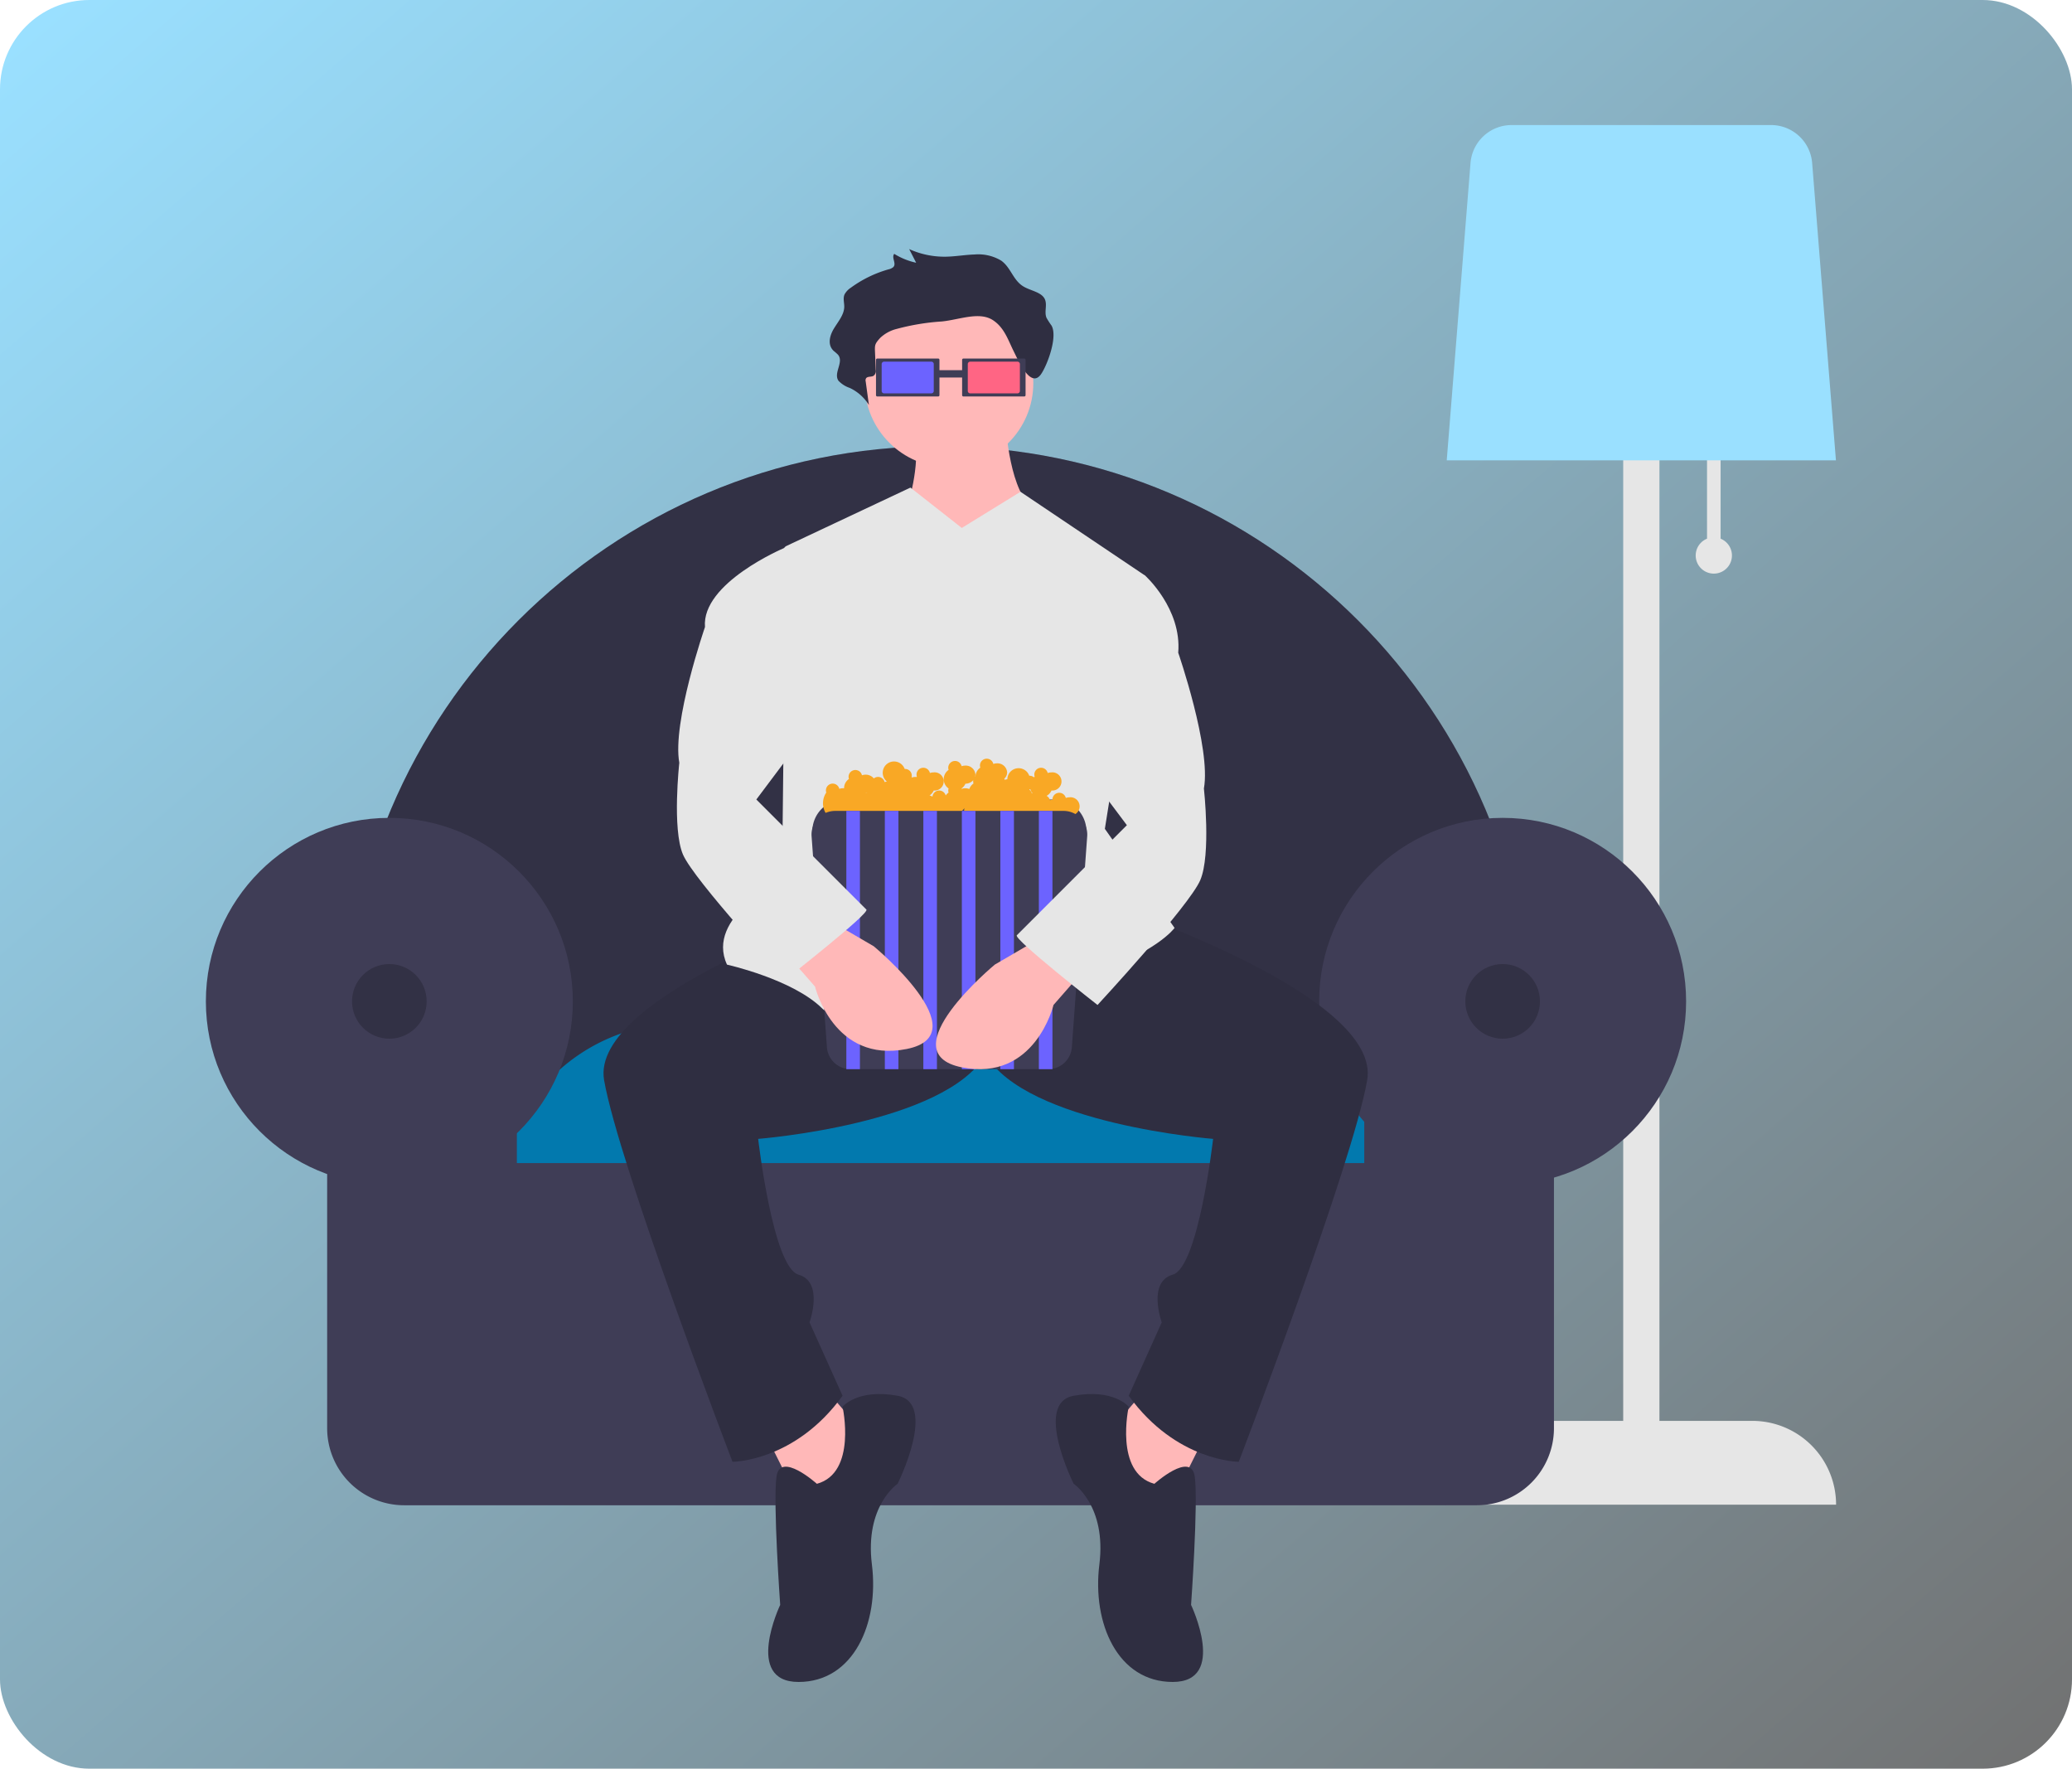 <svg xmlns="http://www.w3.org/2000/svg" xmlns:xlink="http://www.w3.org/1999/xlink" width="464" height="396" viewBox="0 0 464 396">
  <defs>
    <style>
      .cls-1 {
        fill: url(#linear-gradient);
      }

      .cls-2 {
        fill: #e6e6e6;
      }

      .cls-3 {
        fill: #9ae0ff;
      }

      .cls-4 {
        fill: #3f3d56;
      }

      .cls-5 {
        opacity: 0.2;
      }

      .cls-6 {
        fill: #0279ae;
      }

      .cls-7 {
        fill: #ffb8b8;
      }

      .cls-8 {
        fill: #2f2e41;
      }

      .cls-9 {
        fill: #ff6584;
      }

      .cls-10 {
        fill: #6c63ff;
      }

      .cls-11 {
        fill: #f9a825;
      }
    </style>
    <linearGradient id="linear-gradient" y1="0.031" x2="1" y2="1" gradientUnits="objectBoundingBox">
      <stop offset="0" stop-color="#9ae0ff"/>
      <stop offset="1" stop-color="#717171"/>
    </linearGradient>
  </defs>
  <g id="Group_360" data-name="Group 360" transform="translate(-379 -3589)">
    <rect id="Rectangle_51" data-name="Rectangle 51" class="cls-1" width="464" height="396" rx="20" transform="translate(379 3589)"/>
    <g id="Group_357" data-name="Group 357" transform="translate(425.103 3617)">
      <path id="Path_385" data-name="Path 385" class="cls-2" d="M903.464,269.947V250.375h-3.043v19.572a4.058,4.058,0,1,0,3.043,0Z" transform="translate(-564.256 -177.337)"/>
      <path id="Path_386" data-name="Path 386" class="cls-2" d="M856.359,432.966h-20.8V180.375h-8.115V432.966h-20.8a18.767,18.767,0,0,0-18.767,18.767h87.24a18.767,18.767,0,0,0-18.767-18.767Z" transform="translate(-510.05 -142.841)"/>
      <path id="Path_387" data-name="Path 387" class="cls-3" d="M787.968,181.442h87.156l-5.33-66.617a9.23,9.23,0,0,0-9.153-8.45H802.45a9.23,9.23,0,0,0-9.153,8.45Z" transform="translate(-510.091 -106.375)"/>
      <path id="Path_388" data-name="Path 388" class="cls-4" d="M301.213,408.3H567.235v-27.16c0-73.342-59.669-133.011-133.011-133.011S301.213,307.794,301.213,381.136Z" transform="translate(-270.224 -176.228)"/>
      <path id="Path_389" data-name="Path 389" class="cls-5" d="M301.213,408.3H567.235v-27.16c0-73.342-59.669-133.011-133.011-133.011S301.213,307.794,301.213,381.136Z" transform="translate(-270.224 -176.228)"/>
      <path id="Path_390" data-name="Path 390" class="cls-6" d="M369.188,543.2H573.915a41.134,41.134,0,0,0-41.081-40.391H410.269A41.134,41.134,0,0,0,369.188,543.2Z" transform="translate(-303.721 -301.735)"/>
      <circle id="Ellipse_41" data-name="Ellipse 41" class="cls-4" cx="41.087" cy="41.087" r="41.087" transform="translate(0 155.116)"/>
      <circle id="Ellipse_42" data-name="Ellipse 42" class="cls-4" cx="41.087" cy="41.087" r="41.087" transform="translate(249.308 155.116)"/>
      <path id="Path_391" data-name="Path 391" class="cls-4" d="M525.909,534.392v15.32H336.141v-15.32H293.662v74.673a17.251,17.251,0,0,0,17.251,17.251H551.137a17.251,17.251,0,0,0,17.251-17.251V534.392Z" transform="translate(-266.502 -317.297)"/>
      <circle id="Ellipse_43" data-name="Ellipse 43" class="cls-5" cx="8.357" cy="8.357" r="8.357" transform="translate(32.73 187.846)"/>
      <circle id="Ellipse_44" data-name="Ellipse 44" class="cls-5" cx="8.357" cy="8.357" r="8.357" transform="translate(282.039 187.846)"/>
      <path id="Path_392" data-name="Path 392" class="cls-7" d="M571.742,238.616s.821,15.609,6.572,18.9,0,25.468,0,25.468L551.2,283.8l-1.643-26.289s3.286-10.68,1.643-15.609S571.742,238.616,571.742,238.616Z" transform="translate(-392.606 -171.412)"/>
      <path id="Path_393" data-name="Path 393" class="cls-7" d="M403.529,560.1l-9.858,11.5,15.609,14.788,8.215-16.431Z" transform="translate(-193.997 -276.012)"/>
      <path id="Path_394" data-name="Path 394" class="cls-7" d="M261.862,560.1l9.859,11.5-15.609,14.788L247.9,569.961Z" transform="translate(-122.16 -276.012)"/>
      <path id="Path_395" data-name="Path 395" class="cls-8" d="M598,445.479s59.151,19.717,55.865,38.612-28.754,85.44-28.754,85.44-13.966,0-24.646-14.788l7.394-16.431s-3.286-9.037,2.465-10.68,9.037-30.4,9.037-30.4-41.9-3.286-50.936-18.9l-16.431-39.434Z" transform="translate(-393.804 -270.243)"/>
      <path id="Path_396" data-name="Path 396" class="cls-8" d="M471.671,445.479S412.52,465.2,415.806,484.091s28.754,85.44,28.754,85.44,13.966,0,24.646-14.788l-7.394-16.431s3.286-9.037-2.465-10.68-9.037-30.4-9.037-30.4,41.9-3.286,50.936-18.9l16.431-39.434Z" transform="translate(-326.628 -270.243)"/>
      <path id="Path_397" data-name="Path 397" class="cls-8" d="M637.43,686.627s8.215-7.394,9.037-1.643-.822,28.754-.822,28.754,8.215,17.252-4.108,17.252-18.074-13.145-16.431-26.289-5.751-18.074-5.751-18.074-9.037-18.074,0-19.717,12.323,2.465,12.323,2.465S628.393,684.162,637.43,686.627Z" transform="translate(-425.022 -382.409)"/>
      <path id="Path_398" data-name="Path 398" class="cls-8" d="M499.29,686.627s-8.215-7.394-9.037-1.643.822,28.754.822,28.754-8.216,17.253,4.108,17.253,18.074-13.145,16.431-26.289,5.751-18.074,5.751-18.074,9.037-18.074,0-19.717-12.323,2.465-12.323,2.465S508.327,684.162,499.29,686.627Z" transform="translate(-362.463 -382.409)"/>
      <circle id="Ellipse_45" data-name="Ellipse 45" class="cls-7" cx="18.895" cy="18.895" r="18.895" transform="translate(147.506 38.861)"/>
      <path id="Path_399" data-name="Path 399" class="cls-2" d="M521.913,275.444l-11.5-9.037-27.932,13.145-.822,74.76s-17.252,8.215-12.323,18.9c0,0,14.788,3.286,21.36,9.858s43.542-2.465,59.151-7.394,19.717-10.68,19.717-10.68L553.953,342.81l9.037-56.686-27.93-18.777Z" transform="translate(-352.635 -185.237)"/>
      <path id="Path_400" data-name="Path 400" class="cls-8" d="M565.219,178.25a16.594,16.594,0,0,1-1.127-1.748c-.586-1.427.34-3.109-.525-4.441-.883-1.36-3.124-1.647-4.648-2.571-2.349-1.424-2.776-4.217-4.976-5.786a9.96,9.96,0,0,0-5.966-1.37c-2.119.064-4.209.448-6.329.49a19.082,19.082,0,0,1-8.307-1.7l1.564,3.059a15.61,15.61,0,0,1-4.909-1.99c-.692.858.574,2.16-.211,2.965a2.518,2.518,0,0,1-1.108.514,26.5,26.5,0,0,0-8.388,4.092,4.214,4.214,0,0,0-1.411,1.49c-.408.9-.046,1.9-.077,2.861-.056,1.745-1.388,3.267-2.334,4.839s-1.456,3.61-.054,4.945a12.733,12.733,0,0,1,.98.864c1.4,1.657-1.082,4.084.117,5.843a6.223,6.223,0,0,0,2.514,1.6,10.047,10.047,0,0,1,4.3,3.831l-.721-5.289a.872.872,0,0,1,.143-.77c.349-.356,1.08-.214,1.562-.449a1.294,1.294,0,0,0,.549-1.352l-.162-3.84c-.073-1.727-.093-1.956,1.179-3.35a8.252,8.252,0,0,1,3.69-1.993,51.343,51.343,0,0,1,10.07-1.663c3.961-.388,8.421-2.309,11.5-.269,2.518,1.67,3.355,4.416,4.568,6.851,1.091,2.189,3.889,8.633,6.219,5.145C564.379,186.866,566.617,180.69,565.219,178.25Z" transform="translate(-375.845 -133.355)"/>
      <path id="Path_401" data-name="Path 401" class="cls-4" d="M574.3,209.438a.294.294,0,0,0-.294.293v7.911a.294.294,0,0,0,.294.293h13.618a.294.294,0,0,0,.294-.293v-7.911a.294.294,0,0,0-.294-.293Z" transform="translate(-404.652 -157.163)"/>
      <path id="Path_402" data-name="Path 402" class="cls-9" d="M577.052,210.813a.548.548,0,0,0-.547.547v6.009a.548.548,0,0,0,.547.547h10.575a.548.548,0,0,0,.547-.547V211.36a.548.548,0,0,0-.547-.547Z" transform="translate(-405.884 -157.841)"/>
      <rect id="Rectangle_44" data-name="Rectangle 44" class="cls-4" width="7.094" height="1.643" transform="translate(162.705 54.881)"/>
      <path id="Path_403" data-name="Path 403" class="cls-4" d="M536.277,209.438a.294.294,0,0,0-.294.293v7.911a.294.294,0,0,0,.294.293H549.9a.294.294,0,0,0,.293-.293v-7.911a.294.294,0,0,0-.293-.293Z" transform="translate(-385.916 -157.163)"/>
      <path id="Path_404" data-name="Path 404" class="cls-10" d="M539.031,210.813a.548.548,0,0,0-.547.547v6.009a.548.548,0,0,0,.547.547h10.574a.548.548,0,0,0,.547-.547V211.36a.548.548,0,0,0-.547-.547Z" transform="translate(-387.148 -157.841)"/>
      <path id="Path_405" data-name="Path 405" class="cls-4" d="M274.87,297.75h47.171a7.1,7.1,0,0,1,7.1,7.1H267.769a7.1,7.1,0,0,1,7.1-7.1Z" transform="translate(-131.954 -146.728)"/>
      <path id="Path_406" data-name="Path 406" class="cls-11" d="M567.406,394.731a2.518,2.518,0,0,0-.811.138,1.519,1.519,0,0,0-2.993.369c0,.008,0,.015,0,.022a2.6,2.6,0,0,0-.56.116,1.527,1.527,0,0,0-.752-.969,2.545,2.545,0,0,0,1.1-1.2,2.039,2.039,0,1,0-.042-4.054,2.52,2.52,0,0,0-.811.138,1.517,1.517,0,1,0-2.916.824c-.061.042-.117.09-.174.137a1.44,1.44,0,0,0-1.037-.345,2.526,2.526,0,0,0-4.911.786,2.6,2.6,0,0,0-.6.119,1.519,1.519,0,0,0-.087-.25,1.906,1.906,0,0,0,.645-1.409,2.167,2.167,0,0,0-2.282-2.029,2.517,2.517,0,0,0-.811.138,1.517,1.517,0,1,0-2.916.824,2.529,2.529,0,0,0-1.084,1.962c-.021.019-.046.035-.066.055a1.8,1.8,0,0,0,.059-.443,2.167,2.167,0,0,0-2.283-2.029,2.517,2.517,0,0,0-.811.138,1.517,1.517,0,1,0-2.916.824,2.529,2.529,0,0,0,0,4.162,1.384,1.384,0,0,0,0,.91,2.562,2.562,0,0,0-.649.655,1.512,1.512,0,0,0-2.963.256,2.416,2.416,0,0,0-.652-.263,2.55,2.55,0,0,0,.932-1.107,2.039,2.039,0,1,0-.042-4.054,2.519,2.519,0,0,0-.811.138,1.517,1.517,0,1,0-2.916.824c-.032.023-.062.049-.093.073-.079-.007-.156-.021-.237-.021a2.516,2.516,0,0,0-.811.138c-.01-.038-.025-.074-.038-.111a1.495,1.495,0,0,0-1.553-1.809,2.534,2.534,0,1,0-3.982,2.823,2.624,2.624,0,0,0-.514.112,1.508,1.508,0,0,0-2.415-.816,2.372,2.372,0,0,0-1.846-.844,2.515,2.515,0,0,0-.811.138,1.517,1.517,0,1,0-2.916.824,2.53,2.53,0,0,0-1.091,2.081c0,.008,0,.015,0,.023a2.1,2.1,0,0,0-1.067.115,1.517,1.517,0,1,0-2.916.824,4.276,4.276,0,0,0,6.771,5.2,15.81,15.81,0,0,0,5.479-.247,2.527,2.527,0,0,0,4.706.169,2.481,2.481,0,0,0,1.064-.263,2.524,2.524,0,0,0,4.515-.244,2.457,2.457,0,0,1,2.748,1.525,3.956,3.956,0,0,1,2.913-1.612,2.473,2.473,0,0,0,2.746-1.049,2.535,2.535,0,0,0,4.78,1.643,2.481,2.481,0,0,0,1.064-.263,2.524,2.524,0,0,0,4.516-.244,2.482,2.482,0,0,0,1.064-.263A5.436,5.436,0,0,1,561,400.752a4.571,4.571,0,0,1,4.772-.524,2.519,2.519,0,0,0,1.677-1.443,2.039,2.039,0,1,0-.042-4.054Zm-45.334-1.047c0,.012,0,.025-.007.037-.018,0-.036,0-.055,0a1.508,1.508,0,0,0-.226.023c0-.009.01-.017.014-.027a2.528,2.528,0,0,0,.274-.029Zm21.191-.844c-.007-.03-.02-.057-.029-.086a2.548,2.548,0,0,0,.882-1.071,2.374,2.374,0,0,0,1.763-.8,1.525,1.525,0,0,0-.03.3,1.507,1.507,0,0,0,.077.455,2.545,2.545,0,0,0-.943,1.236,2.489,2.489,0,0,0-1.721-.031Zm15.191.189c0-.031,0-.063,0-.094a1.517,1.517,0,0,0,.193-.013,2.514,2.514,0,0,0,.483.9c-.048.013-.1.022-.145.037a1.529,1.529,0,0,0-.532-.825Z" transform="translate(-374.022 -244.216)"/>
      <path id="Path_407" data-name="Path 407" class="cls-4" d="M512.812,409.125a5.3,5.3,0,0,0-5.289,5.58l3.435,47.229a5.3,5.3,0,0,0,5.289,5.013h44.285a5.3,5.3,0,0,0,5.289-5.013l3.435-47.229a5.3,5.3,0,0,0-5.289-5.58Z" transform="translate(-371.887 -255.567)"/>
      <rect id="Rectangle_45" data-name="Rectangle 45" class="cls-10" width="3.043" height="57.822" transform="translate(143.424 153.558)"/>
      <rect id="Rectangle_46" data-name="Rectangle 46" class="cls-10" width="3.043" height="57.822" transform="translate(152.046 153.558)"/>
      <rect id="Rectangle_47" data-name="Rectangle 47" class="cls-10" width="3.043" height="57.822" transform="translate(160.669 153.558)"/>
      <rect id="Rectangle_48" data-name="Rectangle 48" class="cls-10" width="3.043" height="57.822" transform="translate(169.291 153.558)"/>
      <rect id="Rectangle_49" data-name="Rectangle 49" class="cls-10" width="3.043" height="57.822" transform="translate(177.914 153.558)"/>
      <rect id="Rectangle_50" data-name="Rectangle 50" class="cls-10" width="3.043" height="57.822" transform="translate(186.537 153.558)"/>
      <path id="Path_408" data-name="Path 408" class="cls-7" d="M585.494,465.632l-9.858,5.751s-23.825,19.717-7.394,23S588.78,480.42,588.78,480.42l5.751-6.572Z" transform="translate(-398.964 -283.413)"/>
      <path id="Path_409" data-name="Path 409" class="cls-7" d="M506.767,457.533l9.858,5.751s23.825,19.717,7.394,23-20.538-13.966-20.538-13.966l-5.751-6.572Z" transform="translate(-367.065 -279.422)"/>
      <path id="Path_410" data-name="Path 410" class="cls-2" d="M616.2,303.66l10.68.822s8.215,7.394,7.394,17.252c0,0,7.394,21.36,5.751,30.4,0,0,1.643,14.788-.822,20.539s-23,27.932-23,27.932-18.9-14.788-18.074-15.609l24.646-24.646L610.45,343.916Z" transform="translate(-416.527 -203.595)"/>
      <path id="Path_411" data-name="Path 411" class="cls-2" d="M472.442,292.322l-.411.411s-18.485,7.8-17.663,17.663c0,0-7.394,21.36-5.751,30.4,0,0-1.643,14.788.822,20.539s23,27.932,23,27.932,18.9-14.788,18.074-15.609l-24.646-24.646,12.323-16.431Z" transform="translate(-342.598 -198.008)"/>
    </g>
  </g>
</svg>
